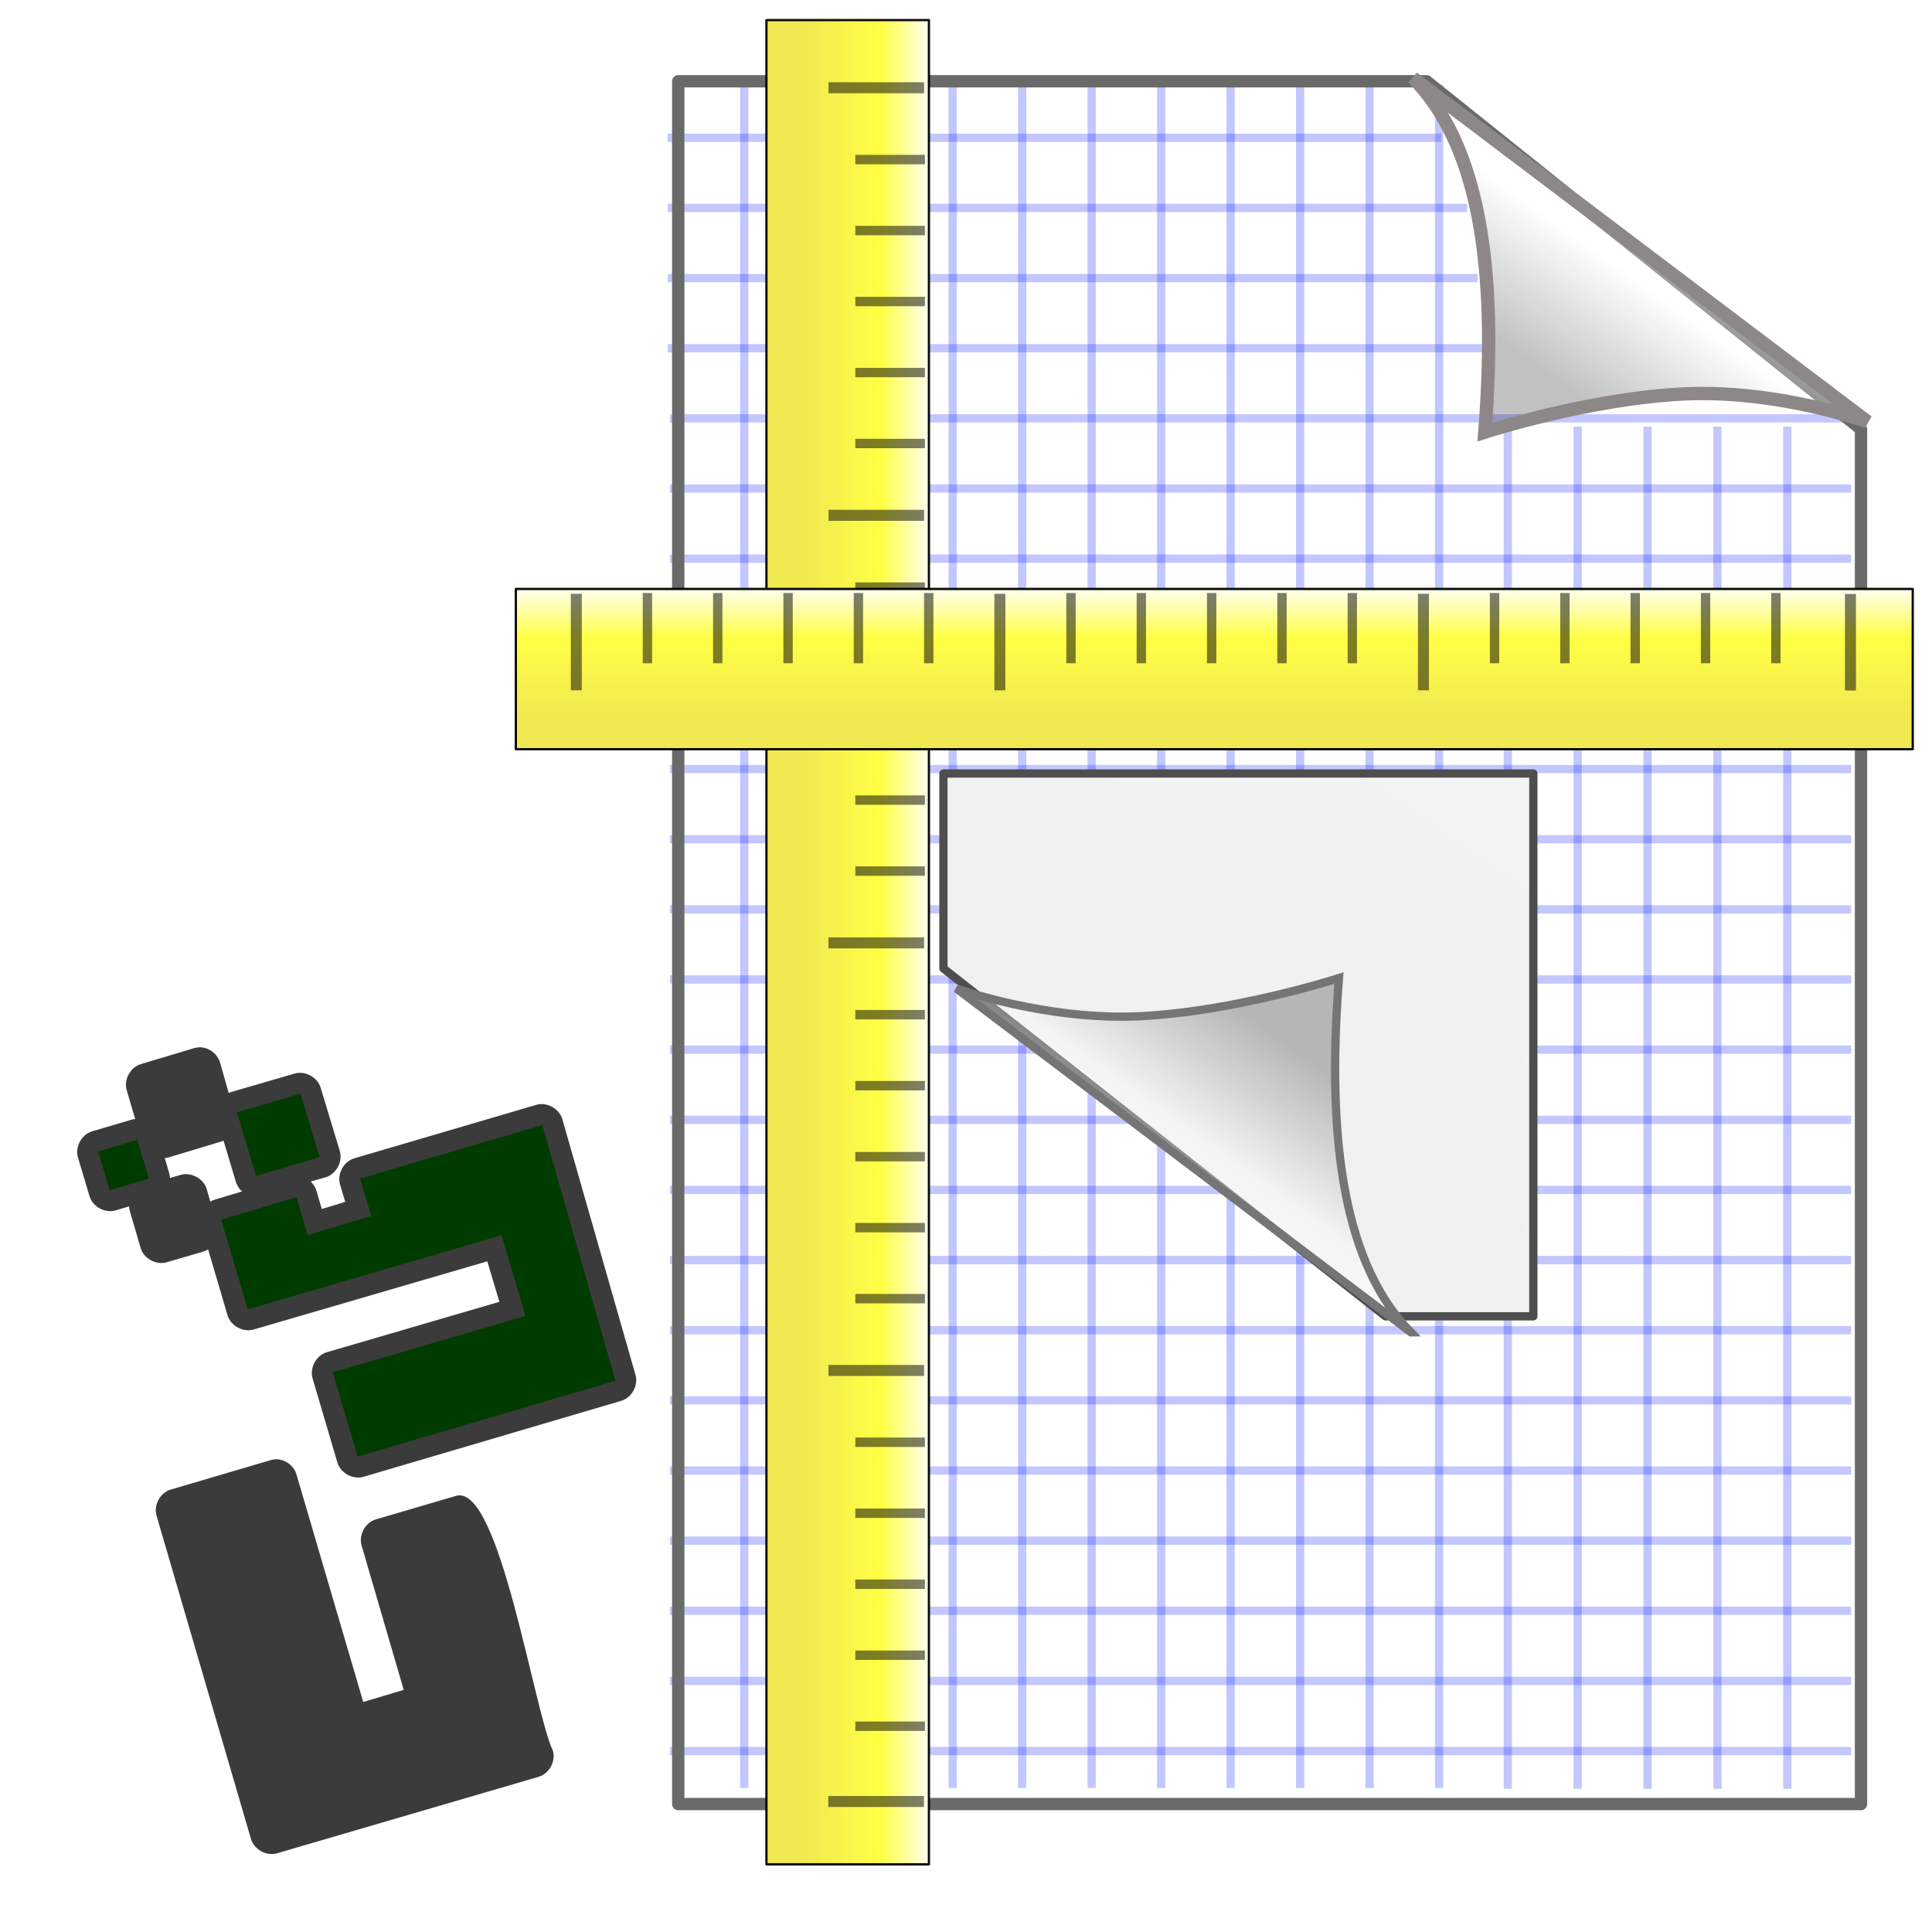 <?xml version="1.0" encoding="UTF-8" standalone="no"?>
<!-- Created with Inkscape (http://www.inkscape.org/) -->

<svg
   xmlns:dc="http://purl.org/dc/elements/1.1/"
   xmlns:cc="http://creativecommons.org/ns#"
   xmlns:rdf="http://www.w3.org/1999/02/22-rdf-syntax-ns#"
   xmlns:svg="http://www.w3.org/2000/svg"
   xmlns="http://www.w3.org/2000/svg"
   xmlns:xlink="http://www.w3.org/1999/xlink"
   xmlns:sodipodi="http://sodipodi.sourceforge.net/DTD/sodipodi-0.dtd"
   xmlns:inkscape="http://www.inkscape.org/namespaces/inkscape"
   width="128"
   height="128"
   id="svg7985"
   sodipodi:version="0.32"
   inkscape:version="0.48.4 r9939"
   version="1.0"
   inkscape:export-filename="/home/rquast/workspace/formreturn-installer/icons/formreturn_frs.png"
   inkscape:export-xdpi="180"
   inkscape:export-ydpi="180"
   sodipodi:docname="formreturn_frs.svg">
  <defs
     id="defs7987">
    <linearGradient
       id="linearGradient32732">
      <stop
         id="stop32734"
         offset="0"
         style="stop-color:#f1e951;stop-opacity:1;" />
      <stop
         style="stop-color:#ffff45;stop-opacity:1;"
         offset="0.6"
         id="stop32738" />
      <stop
         id="stop32736"
         offset="1"
         style="stop-color:#fffff2;stop-opacity:1;" />
    </linearGradient>
    <linearGradient
       inkscape:collect="always"
       xlink:href="#linearGradient32732"
       id="linearGradient20856"
       gradientUnits="userSpaceOnUse"
       gradientTransform="translate(-13.214,5.357)"
       x1="425.271"
       y1="353.487"
       x2="433.69"
       y2="353.487" />
    <linearGradient
       id="linearGradient22918">
      <stop
         id="stop22920"
         offset="0"
         style="stop-color:white;stop-opacity:1;" />
      <stop
         id="stop22922"
         offset="1"
         style="stop-color:#ededed;stop-opacity:1;" />
    </linearGradient>
    <linearGradient
       id="linearGradient22009">
      <stop
         style="stop-color:black;stop-opacity:0.245;"
         offset="0"
         id="stop22011" />
      <stop
         id="stop22017"
         offset="0.5"
         style="stop-color:white;stop-opacity:0.255;" />
      <stop
         style="stop-color:white;stop-opacity:1;"
         offset="1"
         id="stop22013" />
    </linearGradient>
    <linearGradient
       inkscape:collect="always"
       xlink:href="#XMLID_2_"
       id="linearGradient3402"
       gradientUnits="userSpaceOnUse"
       gradientTransform="matrix(3.074,0,0,3.202,-1621.366,-502.313)"
       x1="569.285"
       y1="185.028"
       x2="524.25"
       y2="127.999" />
    <linearGradient
       inkscape:collect="always"
       xlink:href="#linearGradient20991"
       id="linearGradient3399"
       gradientUnits="userSpaceOnUse"
       gradientTransform="matrix(0.283,1.196016e-3,-1.793126e-3,0.46,-141.318,-41.284)"
       x1="802.833"
       y1="176.126"
       x2="652.516"
       y2="100.282" />
    <radialGradient
       inkscape:collect="always"
       xlink:href="#XMLID_2_"
       id="radialGradient3396"
       gradientUnits="userSpaceOnUse"
       gradientTransform="matrix(0.216,-4.159032e-2,8.716207e-2,0.282,-81.409,-91.539)"
       cx="384.738"
       cy="525.45"
       fx="384.738"
       fy="525.45"
       r="145.705" />
    <linearGradient
       inkscape:collect="always"
       xlink:href="#linearGradient1646"
       id="linearGradient3365"
       gradientUnits="userSpaceOnUse"
       gradientTransform="matrix(1.04544e-2,-2.805506e-2,0.186,6.931036e-2,575.096,364.421)"
       x1="1327.088"
       y1="80.99"
       x2="1351.47"
       y2="62.198" />
    <linearGradient
       inkscape:collect="always"
       xlink:href="#linearGradient1646"
       id="linearGradient3363"
       gradientUnits="userSpaceOnUse"
       gradientTransform="matrix(1.04544e-2,-2.805506e-2,0.186,6.931036e-2,575.213,364.107)"
       x1="1327.088"
       y1="80.99"
       x2="1351.47"
       y2="62.198" />
    <linearGradient
       inkscape:collect="always"
       xlink:href="#linearGradient1646"
       id="linearGradient3361"
       gradientUnits="userSpaceOnUse"
       gradientTransform="matrix(1.04544e-2,-2.805506e-2,0.186,6.931036e-2,575.331,363.793)"
       x1="1327.088"
       y1="80.99"
       x2="1351.47"
       y2="62.198" />
    <linearGradient
       inkscape:collect="always"
       xlink:href="#linearGradient1646"
       id="linearGradient3359"
       gradientUnits="userSpaceOnUse"
       gradientTransform="matrix(1.04544e-2,-2.805506e-2,0.186,6.931036e-2,575.799,362.537)"
       x1="1327.088"
       y1="80.99"
       x2="1351.47"
       y2="62.198" />
    <linearGradient
       inkscape:collect="always"
       xlink:href="#linearGradient1646"
       id="linearGradient3357"
       gradientUnits="userSpaceOnUse"
       gradientTransform="matrix(1.04544e-2,-2.805506e-2,0.186,6.931036e-2,575.916,362.223)"
       x1="1327.088"
       y1="80.99"
       x2="1351.47"
       y2="62.198" />
    <linearGradient
       inkscape:collect="always"
       xlink:href="#linearGradient1646"
       id="linearGradient3355"
       gradientUnits="userSpaceOnUse"
       gradientTransform="matrix(1.04544e-2,-2.805506e-2,0.186,6.931036e-2,576.033,361.909)"
       x1="1327.088"
       y1="80.99"
       x2="1351.47"
       y2="62.198" />
    <linearGradient
       inkscape:collect="always"
       xlink:href="#linearGradient1654"
       id="linearGradient3353"
       gradientUnits="userSpaceOnUse"
       gradientTransform="matrix(3.311318e-2,-8.886134e-2,5.938078e-2,2.212758e-2,576.035,361.596)"
       x1="50.804"
       y1="269.752"
       x2="60.266"
       y2="193.193" />
    <linearGradient
       inkscape:collect="always"
       xlink:href="#linearGradient1646"
       id="linearGradient3351"
       gradientUnits="userSpaceOnUse"
       gradientTransform="matrix(2.723329e-2,-7.308228e-2,7.220141e-2,2.690504e-2,575.878,362.09)"
       x1="505.72"
       y1="221.537"
       x2="505.72"
       y2="157.347" />
    <linearGradient
       inkscape:collect="always"
       xlink:href="#linearGradient1650"
       id="linearGradient3349"
       gradientUnits="userSpaceOnUse"
       gradientTransform="matrix(2.109505e-2,-5.660992e-2,9.321096e-2,3.473402e-2,575.527,363.032)"
       x1="708.081"
       y1="172.284"
       x2="707.666"
       y2="122.222" />
    <linearGradient
       inkscape:collect="always"
       xlink:href="#linearGradient1662"
       id="linearGradient3347"
       gradientUnits="userSpaceOnUse"
       gradientTransform="matrix(0.324,-0.868,6.076326e-3,2.264274e-3,576.292,362.149)"
       x1="25.595"
       y1="2122.971"
       x2="25.595"
       y2="2157.533" />
    <linearGradient
       inkscape:collect="always"
       xlink:href="#linearGradient1662"
       id="linearGradient3345"
       gradientUnits="userSpaceOnUse"
       gradientTransform="matrix(0.324,-0.868,6.076326e-3,2.264274e-3,577.919,362.931)"
       x1="25.595"
       y1="2122.971"
       x2="25.595"
       y2="2157.533" />
    <linearGradient
       inkscape:collect="always"
       xlink:href="#linearGradient1662"
       id="linearGradient3343"
       gradientUnits="userSpaceOnUse"
       gradientTransform="matrix(0.324,-0.868,6.076326e-3,2.264274e-3,574.773,361.822)"
       x1="25.595"
       y1="2122.971"
       x2="25.595"
       y2="2157.533" />
    <linearGradient
       inkscape:collect="always"
       xlink:href="#linearGradient1630"
       id="linearGradient3341"
       gradientUnits="userSpaceOnUse"
       gradientTransform="matrix(6.49648e-2,-0.174,3.026705e-2,1.127868e-2,575.878,362.09)"
       x1="126.088"
       y1="528.572"
       x2="126.088"
       y2="377.063" />
    <linearGradient
       id="linearGradient1654">
      <stop
         id="stop1655"
         offset="0"
         style="stop-color:#a27d54;stop-opacity:1;" />
      <stop
         id="stop1656"
         offset="1"
         style="stop-color:#f5bd7f;stop-opacity:1;" />
    </linearGradient>
    <linearGradient
       id="linearGradient1646">
      <stop
         id="stop1647"
         offset="0"
         style="stop-color:#969696;stop-opacity:1;" />
      <stop
         id="stop1648"
         offset="1"
         style="stop-color:#ededed;stop-opacity:1;" />
    </linearGradient>
    <linearGradient
       id="linearGradient1650">
      <stop
         id="stop1651"
         offset="0"
         style="stop-color:#bf6663;stop-opacity:1;" />
      <stop
         id="stop1652"
         offset="1"
         style="stop-color:#ff8884;stop-opacity:1;" />
    </linearGradient>
    <linearGradient
       id="linearGradient1662">
      <stop
         id="stop1663"
         offset="0"
         style="stop-color:#000000;stop-opacity:0;" />
      <stop
         id="stop1666"
         offset="0.5"
         style="stop-color:#000000;stop-opacity:0.157;" />
      <stop
         id="stop1664"
         offset="1"
         style="stop-color:#000000;stop-opacity:0;" />
    </linearGradient>
    <linearGradient
       id="linearGradient1630">
      <stop
         id="stop1631"
         offset="0"
         style="stop-color:#d2b200;stop-opacity:1;" />
      <stop
         id="stop1658"
         offset="0.5"
         style="stop-color:#ffc300;stop-opacity:1;" />
      <stop
         id="stop1659"
         offset="0.75"
         style="stop-color:#ffed00;stop-opacity:1;" />
      <stop
         id="stop1632"
         offset="1"
         style="stop-color:#ffdd00;stop-opacity:1;" />
    </linearGradient>
    <linearGradient
       id="linearGradient7024">
      <stop
         style="stop-color:#272727;stop-opacity:1;"
         offset="0"
         id="stop7026" />
      <stop
         id="stop7114"
         offset="1"
         style="stop-color:#272727;stop-opacity:0.498;" />
      <stop
         style="stop-color:#272727;stop-opacity:0;"
         offset="1"
         id="stop7028" />
    </linearGradient>
    <linearGradient
       id="linearGradient1501">
      <stop
         id="stop1502"
         offset="0"
         style="stop-color:#ffffff;stop-opacity:1;" />
      <stop
         id="stop1504"
         offset="1"
         style="stop-color:#ffffff;stop-opacity:0;" />
    </linearGradient>
    <linearGradient
       id="linearGradient1492">
      <stop
         id="stop1493"
         offset="0"
         style="stop-color:#c6c6c6;stop-opacity:1;" />
      <stop
         id="stop1496"
         offset="0.349"
         style="stop-color:#f1f1f1;stop-opacity:1;" />
      <stop
         id="stop1494"
         offset="1"
         style="stop-color:#f0f0f0;stop-opacity:1;" />
    </linearGradient>
    <linearGradient
       id="linearGradient1507">
      <stop
         id="stop1508"
         offset="0"
         style="stop-color:#000000;stop-opacity:0.096;" />
      <stop
         id="stop1510"
         offset="1"
         style="stop-color:#000000;stop-opacity:0;" />
    </linearGradient>
    <linearGradient
       id="linearGradient1506"
       x1="201.39"
       x2="547.808"
       xlink:href="#linearGradient1507"
       y1="843.208"
       y2="383.765"
       gradientTransform="scale(0.945,1.059)"
       gradientUnits="userSpaceOnUse" />
    <radialGradient
       cx="42.786"
       cy="42.189"
       gradientUnits="userSpaceOnUse"
       id="XMLID_2_"
       r="69.833">
      <stop
         id="stop6"
         offset="0"
         style="stop-color:#D1F593" />
      <stop
         id="stop8"
         offset="1"
         style="stop-color:#81CE09" />
    </radialGradient>
    <linearGradient
       id="linearGradient20991">
      <stop
         style="stop-color:#ffffff;stop-opacity:0.786;"
         offset="0"
         id="stop20993" />
      <stop
         style="stop-color:#ffffff;stop-opacity:0;"
         offset="1"
         id="stop20995" />
    </linearGradient>
    <linearGradient
       inkscape:collect="always"
       xlink:href="#linearGradient20991"
       id="linearGradient8052"
       gradientUnits="userSpaceOnUse"
       gradientTransform="matrix(0.289,1.2203e-3,-1.829534e-3,0.47,-128.567,-18.862)"
       x1="802.833"
       y1="176.126"
       x2="652.516"
       y2="100.282" />
    <linearGradient
       inkscape:collect="always"
       xlink:href="#XMLID_2_"
       id="linearGradient8055"
       gradientUnits="userSpaceOnUse"
       gradientTransform="matrix(3.137,0,0,3.267,-1638.666,-489.252)"
       x1="569.285"
       y1="185.028"
       x2="524.25"
       y2="127.999" />
    <linearGradient
       inkscape:collect="always"
       xlink:href="#linearGradient1630"
       id="linearGradient9646"
       gradientUnits="userSpaceOnUse"
       gradientTransform="matrix(6.49648e-2,-0.174,3.026705e-2,1.127868e-2,575.878,362.09)"
       x1="126.088"
       y1="528.572"
       x2="126.088"
       y2="377.063" />
    <linearGradient
       inkscape:collect="always"
       xlink:href="#linearGradient1662"
       id="linearGradient9648"
       gradientUnits="userSpaceOnUse"
       gradientTransform="matrix(0.324,-0.868,6.076326e-3,2.264274e-3,574.773,361.822)"
       x1="25.595"
       y1="2122.971"
       x2="25.595"
       y2="2157.533" />
    <linearGradient
       inkscape:collect="always"
       xlink:href="#linearGradient1662"
       id="linearGradient9650"
       gradientUnits="userSpaceOnUse"
       gradientTransform="matrix(0.324,-0.868,6.076326e-3,2.264274e-3,577.919,362.931)"
       x1="25.595"
       y1="2122.971"
       x2="25.595"
       y2="2157.533" />
    <linearGradient
       inkscape:collect="always"
       xlink:href="#linearGradient1662"
       id="linearGradient9652"
       gradientUnits="userSpaceOnUse"
       gradientTransform="matrix(0.324,-0.868,6.076326e-3,2.264274e-3,576.292,362.149)"
       x1="25.595"
       y1="2122.971"
       x2="25.595"
       y2="2157.533" />
    <linearGradient
       inkscape:collect="always"
       xlink:href="#linearGradient1650"
       id="linearGradient9654"
       gradientUnits="userSpaceOnUse"
       gradientTransform="matrix(2.109505e-2,-5.660992e-2,9.321096e-2,3.473402e-2,575.527,363.032)"
       x1="708.081"
       y1="172.284"
       x2="707.666"
       y2="122.222" />
    <linearGradient
       inkscape:collect="always"
       xlink:href="#linearGradient1646"
       id="linearGradient9656"
       gradientUnits="userSpaceOnUse"
       gradientTransform="matrix(2.723329e-2,-7.308228e-2,7.220141e-2,2.690504e-2,575.878,362.09)"
       x1="505.72"
       y1="221.537"
       x2="505.72"
       y2="157.347" />
    <linearGradient
       inkscape:collect="always"
       xlink:href="#linearGradient1654"
       id="linearGradient9658"
       gradientUnits="userSpaceOnUse"
       gradientTransform="matrix(3.311318e-2,-8.886134e-2,5.938078e-2,2.212758e-2,576.035,361.596)"
       x1="50.804"
       y1="269.752"
       x2="60.266"
       y2="193.193" />
    <linearGradient
       inkscape:collect="always"
       xlink:href="#linearGradient1646"
       id="linearGradient9660"
       gradientUnits="userSpaceOnUse"
       gradientTransform="matrix(1.04544e-2,-2.805506e-2,0.186,6.931036e-2,576.033,361.909)"
       x1="1327.088"
       y1="80.99"
       x2="1351.47"
       y2="62.198" />
    <linearGradient
       inkscape:collect="always"
       xlink:href="#linearGradient1646"
       id="linearGradient9662"
       gradientUnits="userSpaceOnUse"
       gradientTransform="matrix(1.04544e-2,-2.805506e-2,0.186,6.931036e-2,575.916,362.223)"
       x1="1327.088"
       y1="80.99"
       x2="1351.47"
       y2="62.198" />
    <linearGradient
       inkscape:collect="always"
       xlink:href="#linearGradient1646"
       id="linearGradient9664"
       gradientUnits="userSpaceOnUse"
       gradientTransform="matrix(1.04544e-2,-2.805506e-2,0.186,6.931036e-2,575.799,362.537)"
       x1="1327.088"
       y1="80.99"
       x2="1351.47"
       y2="62.198" />
    <linearGradient
       inkscape:collect="always"
       xlink:href="#linearGradient1646"
       id="linearGradient9666"
       gradientUnits="userSpaceOnUse"
       gradientTransform="matrix(1.04544e-2,-2.805506e-2,0.186,6.931036e-2,575.331,363.793)"
       x1="1327.088"
       y1="80.99"
       x2="1351.47"
       y2="62.198" />
    <linearGradient
       inkscape:collect="always"
       xlink:href="#linearGradient1646"
       id="linearGradient9668"
       gradientUnits="userSpaceOnUse"
       gradientTransform="matrix(1.04544e-2,-2.805506e-2,0.186,6.931036e-2,575.213,364.107)"
       x1="1327.088"
       y1="80.99"
       x2="1351.47"
       y2="62.198" />
    <linearGradient
       inkscape:collect="always"
       xlink:href="#linearGradient1646"
       id="linearGradient9670"
       gradientUnits="userSpaceOnUse"
       gradientTransform="matrix(1.04544e-2,-2.805506e-2,0.186,6.931036e-2,575.096,364.421)"
       x1="1327.088"
       y1="80.99"
       x2="1351.47"
       y2="62.198" />
    <radialGradient
       inkscape:collect="always"
       xlink:href="#XMLID_2_"
       id="radialGradient10704"
       gradientUnits="userSpaceOnUse"
       gradientTransform="matrix(0.22,-4.243477e-2,8.893181e-2,0.288,-67.442,-70.138)"
       cx="384.738"
       cy="525.45"
       fx="384.738"
       fy="525.45"
       r="145.705" />
    <linearGradient
       inkscape:collect="always"
       xlink:href="#XMLID_2_"
       id="linearGradient6156"
       gradientUnits="userSpaceOnUse"
       gradientTransform="matrix(3.074,0,0,3.202,-1621.366,-502.313)"
       x1="569.285"
       y1="185.028"
       x2="524.25"
       y2="127.999" />
    <linearGradient
       inkscape:collect="always"
       xlink:href="#linearGradient20991"
       id="linearGradient6158"
       gradientUnits="userSpaceOnUse"
       gradientTransform="matrix(0.283,1.196016e-3,-1.793126e-3,0.46,-141.318,-41.284)"
       x1="802.833"
       y1="176.126"
       x2="652.516"
       y2="100.282" />
    <radialGradient
       inkscape:collect="always"
       xlink:href="#XMLID_2_"
       id="radialGradient6160"
       gradientUnits="userSpaceOnUse"
       gradientTransform="matrix(0.216,-4.159032e-2,8.716207e-2,0.282,-81.409,-91.539)"
       cx="384.738"
       cy="525.45"
       fx="384.738"
       fy="525.45"
       r="145.705" />
    <linearGradient
       inkscape:collect="always"
       xlink:href="#linearGradient1630"
       id="linearGradient6162"
       gradientUnits="userSpaceOnUse"
       gradientTransform="matrix(6.49648e-2,-0.174,3.026705e-2,1.127868e-2,575.878,362.09)"
       x1="126.088"
       y1="528.572"
       x2="126.088"
       y2="377.063" />
    <linearGradient
       inkscape:collect="always"
       xlink:href="#linearGradient1662"
       id="linearGradient6164"
       gradientUnits="userSpaceOnUse"
       gradientTransform="matrix(0.324,-0.868,6.076326e-3,2.264274e-3,574.773,361.822)"
       x1="25.595"
       y1="2122.971"
       x2="25.595"
       y2="2157.533" />
    <linearGradient
       inkscape:collect="always"
       xlink:href="#linearGradient1662"
       id="linearGradient6166"
       gradientUnits="userSpaceOnUse"
       gradientTransform="matrix(0.324,-0.868,6.076326e-3,2.264274e-3,577.919,362.931)"
       x1="25.595"
       y1="2122.971"
       x2="25.595"
       y2="2157.533" />
    <linearGradient
       inkscape:collect="always"
       xlink:href="#linearGradient1662"
       id="linearGradient6168"
       gradientUnits="userSpaceOnUse"
       gradientTransform="matrix(0.324,-0.868,6.076326e-3,2.264274e-3,576.292,362.149)"
       x1="25.595"
       y1="2122.971"
       x2="25.595"
       y2="2157.533" />
    <linearGradient
       inkscape:collect="always"
       xlink:href="#linearGradient1650"
       id="linearGradient6170"
       gradientUnits="userSpaceOnUse"
       gradientTransform="matrix(2.109505e-2,-5.660992e-2,9.321096e-2,3.473402e-2,575.527,363.032)"
       x1="708.081"
       y1="172.284"
       x2="707.666"
       y2="122.222" />
    <linearGradient
       inkscape:collect="always"
       xlink:href="#linearGradient1646"
       id="linearGradient6172"
       gradientUnits="userSpaceOnUse"
       gradientTransform="matrix(2.723329e-2,-7.308228e-2,7.220141e-2,2.690504e-2,575.878,362.09)"
       x1="505.72"
       y1="221.537"
       x2="505.72"
       y2="157.347" />
    <linearGradient
       inkscape:collect="always"
       xlink:href="#linearGradient1654"
       id="linearGradient6174"
       gradientUnits="userSpaceOnUse"
       gradientTransform="matrix(3.311318e-2,-8.886134e-2,5.938078e-2,2.212758e-2,576.035,361.596)"
       x1="50.804"
       y1="269.752"
       x2="60.266"
       y2="193.193" />
    <linearGradient
       inkscape:collect="always"
       xlink:href="#linearGradient1646"
       id="linearGradient6176"
       gradientUnits="userSpaceOnUse"
       gradientTransform="matrix(1.04544e-2,-2.805506e-2,0.186,6.931036e-2,576.033,361.909)"
       x1="1327.088"
       y1="80.99"
       x2="1351.47"
       y2="62.198" />
    <linearGradient
       inkscape:collect="always"
       xlink:href="#linearGradient1646"
       id="linearGradient6178"
       gradientUnits="userSpaceOnUse"
       gradientTransform="matrix(1.04544e-2,-2.805506e-2,0.186,6.931036e-2,575.916,362.223)"
       x1="1327.088"
       y1="80.99"
       x2="1351.47"
       y2="62.198" />
    <linearGradient
       inkscape:collect="always"
       xlink:href="#linearGradient1646"
       id="linearGradient6180"
       gradientUnits="userSpaceOnUse"
       gradientTransform="matrix(1.04544e-2,-2.805506e-2,0.186,6.931036e-2,575.799,362.537)"
       x1="1327.088"
       y1="80.99"
       x2="1351.47"
       y2="62.198" />
    <linearGradient
       inkscape:collect="always"
       xlink:href="#linearGradient1646"
       id="linearGradient6182"
       gradientUnits="userSpaceOnUse"
       gradientTransform="matrix(1.04544e-2,-2.805506e-2,0.186,6.931036e-2,575.331,363.793)"
       x1="1327.088"
       y1="80.99"
       x2="1351.47"
       y2="62.198" />
    <linearGradient
       inkscape:collect="always"
       xlink:href="#linearGradient1646"
       id="linearGradient6184"
       gradientUnits="userSpaceOnUse"
       gradientTransform="matrix(1.04544e-2,-2.805506e-2,0.186,6.931036e-2,575.213,364.107)"
       x1="1327.088"
       y1="80.99"
       x2="1351.47"
       y2="62.198" />
    <linearGradient
       inkscape:collect="always"
       xlink:href="#linearGradient1646"
       id="linearGradient6186"
       gradientUnits="userSpaceOnUse"
       gradientTransform="matrix(1.04544e-2,-2.805506e-2,0.186,6.931036e-2,575.096,364.421)"
       x1="1327.088"
       y1="80.99"
       x2="1351.47"
       y2="62.198" />
    <linearGradient
       inkscape:collect="always"
       xlink:href="#linearGradient22009"
       id="linearGradient6524"
       gradientUnits="userSpaceOnUse"
       gradientTransform="matrix(-0.886,0,0,-0.933,448.922,370.596)"
       x1="328.805"
       y1="316.719"
       x2="339.664"
       y2="300.556" />
    <linearGradient
       inkscape:collect="always"
       xlink:href="#linearGradient22009"
       id="linearGradient6527"
       gradientUnits="userSpaceOnUse"
       gradientTransform="matrix(0.886,0,0,0.933,-115.066,-264.185)"
       x1="328.805"
       y1="316.719"
       x2="339.664"
       y2="300.556" />
    <linearGradient
       inkscape:collect="always"
       xlink:href="#linearGradient22918"
       id="linearGradient6531"
       gradientUnits="userSpaceOnUse"
       gradientTransform="matrix(-0.886,0,0,-0.933,448.263,369.512)"
       x1="247.048"
       y1="440.721"
       x2="347.839"
       y2="283.092" />
    <filter
       color-interpolation-filters="sRGB"
       inkscape:collect="always"
       id="filter4467">
      <feGaussianBlur
         inkscape:collect="always"
         stdDeviation="6.285"
         id="feGaussianBlur4469" />
    </filter>
    <linearGradient
       inkscape:collect="always"
       xlink:href="#linearGradient3476"
       id="linearGradient10228"
       gradientUnits="userSpaceOnUse"
       gradientTransform="matrix(1.366,0,0,1.281,-272.129,-399.679)"
       x1="365.213"
       y1="394.191"
       x2="438.01"
       y2="462.157" />
    <linearGradient
       id="linearGradient3476">
      <stop
         id="stop3478"
         offset="0"
         style="stop-color:#2a4d01;stop-opacity:1;" />
      <stop
         style="stop-color:#66ba02;stop-opacity:0.996;"
         offset="0.547"
         id="stop3482" />
      <stop
         id="stop3480"
         offset="1"
         style="stop-color:#b0ff00;stop-opacity:0.988;" />
    </linearGradient>
    <linearGradient
       inkscape:collect="always"
       xlink:href="#radialGradient6265"
       id="linearGradient10225"
       gradientUnits="userSpaceOnUse"
       gradientTransform="matrix(4.2,0,0,4.056,-1968.071,-582.932)"
       x1="559.722"
       y1="197.087"
       x2="524.25"
       y2="127.999" />
    <radialGradient
       r="69.833"
       id="radialGradient6265"
       gradientUnits="userSpaceOnUse"
       cy="42.189"
       cx="42.786">
      <stop
         style="stop-color:#eeff84;stop-opacity:1;"
         offset="0"
         id="stop6267" />
      <stop
         style="stop-color:#86df00;stop-opacity:1;"
         offset="1"
         id="stop6269" />
    </radialGradient>
    <linearGradient
       inkscape:collect="always"
       xlink:href="#linearGradient3606"
       id="linearGradient10222"
       gradientUnits="userSpaceOnUse"
       gradientTransform="matrix(0.387,0.002,-0.002,0.583,53.8,1.17)"
       x1="802.833"
       y1="176.126"
       x2="652.516"
       y2="100.282" />
    <linearGradient
       id="linearGradient3606">
      <stop
         id="stop3608"
         offset="0"
         style="stop-color:#ffffff;stop-opacity:1;" />
      <stop
         id="stop3610"
         offset="1"
         style="stop-color:#ffffff;stop-opacity:0;" />
    </linearGradient>
    <radialGradient
       inkscape:collect="always"
       xlink:href="#radialGradient3658"
       id="radialGradient4170"
       gradientUnits="userSpaceOnUse"
       gradientTransform="matrix(-0.142,0.805,-0.934,-0.276,242.044,-27.018)"
       cx="151.256"
       cy="74.239"
       fx="151.256"
       fy="74.239"
       r="6.638" />
    <radialGradient
       r="69.833"
       id="radialGradient3658"
       gradientUnits="userSpaceOnUse"
       cy="42.189"
       cx="42.786">
      <stop
         style="stop-color:#e2ffae;stop-opacity:1;"
         offset="0"
         id="stop3660" />
      <stop
         style="stop-color:#4f8503;stop-opacity:1;"
         offset="1"
         id="stop3662" />
    </radialGradient>
    <radialGradient
       inkscape:collect="always"
       xlink:href="#XMLID_2_-7"
       id="radialGradient10218"
       gradientUnits="userSpaceOnUse"
       gradientTransform="matrix(0.534,-0.675,0.81,0.114,-358.449,321.45)"
       cx="337.152"
       cy="610.242"
       fx="337.152"
       fy="610.242"
       r="145.705" />
    <radialGradient
       cx="42.786"
       cy="42.189"
       gradientUnits="userSpaceOnUse"
       id="XMLID_2_-7"
       r="69.833">
      <stop
         id="stop6-3"
         offset="0"
         style="stop-color:#D1F593" />
      <stop
         id="stop8-1"
         offset="1"
         style="stop-color:#81CE09" />
    </radialGradient>
    <linearGradient
       inkscape:collect="always"
       xlink:href="#linearGradient1630-8"
       id="linearGradient10215"
       gradientUnits="userSpaceOnUse"
       gradientTransform="matrix(-0.109,-0.224,-0.065,0.029,296.461,83.544)"
       x1="126.088"
       y1="528.572"
       x2="126.088"
       y2="377.063" />
    <linearGradient
       id="linearGradient1630-8">
      <stop
         id="stop1631-2"
         offset="0"
         style="stop-color:#d2b200;stop-opacity:1;" />
      <stop
         id="stop1658-0"
         offset="0.5"
         style="stop-color:#ffc300;stop-opacity:1;" />
      <stop
         id="stop1659-4"
         offset="0.75"
         style="stop-color:#ffed00;stop-opacity:1;" />
      <stop
         id="stop1632-5"
         offset="1"
         style="stop-color:#ffdd00;stop-opacity:1;" />
    </linearGradient>
    <linearGradient
       inkscape:collect="always"
       xlink:href="#linearGradient1650-2"
       id="linearGradient10212"
       gradientUnits="userSpaceOnUse"
       gradientTransform="matrix(-0.035,-0.073,-0.2,0.091,297.051,84.752)"
       x1="708.081"
       y1="172.284"
       x2="707.666"
       y2="122.222" />
    <linearGradient
       id="linearGradient1650-2">
      <stop
         id="stop1651-1"
         offset="0"
         style="stop-color:#bf6663;stop-opacity:1;" />
      <stop
         id="stop1652-1"
         offset="1"
         style="stop-color:#ff8884;stop-opacity:1;" />
    </linearGradient>
    <linearGradient
       inkscape:collect="always"
       xlink:href="#linearGradient1646-6"
       id="linearGradient10209"
       gradientUnits="userSpaceOnUse"
       gradientTransform="matrix(-0.046,-0.094,-0.155,0.07,296.461,83.544)"
       x1="505.72"
       y1="221.537"
       x2="505.72"
       y2="157.347" />
    <linearGradient
       id="linearGradient1646-6">
      <stop
         id="stop1647-4"
         offset="0"
         style="stop-color:#969696;stop-opacity:1;" />
      <stop
         id="stop1648-5"
         offset="1"
         style="stop-color:#ededed;stop-opacity:1;" />
    </linearGradient>
    <linearGradient
       inkscape:collect="always"
       xlink:href="#linearGradient10232"
       id="linearGradient10206"
       gradientUnits="userSpaceOnUse"
       gradientTransform="matrix(-0.056,-0.114,-0.128,0.058,291.367,72.012)"
       x1="50.804"
       y1="269.752"
       x2="60.266"
       y2="193.193" />
    <linearGradient
       id="linearGradient10232">
      <stop
         style="stop-color:#97754e;stop-opacity:1;"
         offset="0"
         id="stop10234" />
      <stop
         style="stop-color:#ed9849;stop-opacity:1;"
         offset="1"
         id="stop10236" />
    </linearGradient>
    <linearGradient
       inkscape:collect="always"
       xlink:href="#radialGradient6265"
       id="linearGradient10202"
       gradientUnits="userSpaceOnUse"
       gradientTransform="matrix(1.366,0,0,1.281,-272.129,-399.679)"
       x1="439.128"
       y1="375.688"
       x2="455.754"
       y2="402.518" />
    <radialGradient
       r="69.833"
       id="radialGradient3317"
       gradientUnits="userSpaceOnUse"
       cy="42.189"
       cx="42.786">
      <stop
         style="stop-color:#eeff84;stop-opacity:1;"
         offset="0"
         id="stop3319" />
      <stop
         style="stop-color:#86df00;stop-opacity:1;"
         offset="1"
         id="stop3321" />
    </radialGradient>
    <linearGradient
       inkscape:collect="always"
       xlink:href="#linearGradient1501-6"
       id="linearGradient10199"
       gradientUnits="userSpaceOnUse"
       gradientTransform="matrix(-0.128,-0.257,-0.026,0.012,280.913,89.933)"
       x1="132.205"
       y1="338.795"
       x2="133.051"
       y2="538.591" />
    <linearGradient
       id="linearGradient1501-6">
      <stop
         id="stop1502-5"
         offset="0"
         style="stop-color:#ffffff;stop-opacity:1;" />
      <stop
         id="stop1504-5"
         offset="1"
         style="stop-color:#ffffff;stop-opacity:0;" />
    </linearGradient>
    <linearGradient
       y2="538.591"
       x2="133.051"
       y1="338.795"
       x1="132.205"
       gradientTransform="matrix(-0.128,-0.257,-0.026,0.012,280.913,89.933)"
       gradientUnits="userSpaceOnUse"
       id="linearGradient3342"
       xlink:href="#linearGradient1501-6"
       inkscape:collect="always" />
    <linearGradient
       inkscape:collect="always"
       xlink:href="#linearGradient22009"
       id="linearGradient3375"
       gradientUnits="userSpaceOnUse"
       gradientTransform="matrix(-0.858,0,0,-0.911,366.482,356.824)"
       x1="328.805"
       y1="316.719"
       x2="339.664"
       y2="300.556" />
    <linearGradient
       inkscape:collect="always"
       xlink:href="#linearGradient22918"
       id="linearGradient3382"
       gradientUnits="userSpaceOnUse"
       gradientTransform="matrix(-0.858,0,0,-0.911,365.844,355.765)"
       x1="247.048"
       y1="440.721"
       x2="347.839"
       y2="283.092" />
    <linearGradient
       inkscape:collect="always"
       xlink:href="#linearGradient22009"
       id="linearGradient3487"
       gradientUnits="userSpaceOnUse"
       gradientTransform="matrix(0.858,0,0,0.911,-179.398,-263.398)"
       x1="328.805"
       y1="316.719"
       x2="339.664"
       y2="300.556" />
    <linearGradient
       inkscape:collect="always"
       xlink:href="#linearGradient32732"
       id="linearGradient3547"
       gradientUnits="userSpaceOnUse"
       gradientTransform="translate(-13.214,5.357)"
       x1="425.271"
       y1="353.487"
       x2="433.69"
       y2="353.487" />
    <linearGradient
       inkscape:collect="always"
       xlink:href="#linearGradient32732"
       id="linearGradient3577"
       gradientUnits="userSpaceOnUse"
       gradientTransform="matrix(0.977,0,0,0.968,-462.689,-275.938)"
       x1="425.271"
       y1="353.487"
       x2="433.69"
       y2="353.487" />
    <filter
       color-interpolation-filters="sRGB"
       inkscape:collect="always"
       id="filter6493">
      <feGaussianBlur
         inkscape:collect="always"
         stdDeviation="0.925"
         id="feGaussianBlur6495" />
    </filter>
    <filter
       id="filter8972"
       inkscape:label="Ridged border"
       inkscape:menu="Bevels"
       inkscape:menu-tooltip="Ridged border with inner bevel"
       color-interpolation-filters="sRGB">
      <feMorphology
         id="feMorphology8974"
         radius="4.3"
         in="SourceAlpha"
         result="result91" />
      <feComposite
         id="feComposite8976"
         in2="result91"
         operator="out"
         in="SourceGraphic" />
      <feGaussianBlur
         id="feGaussianBlur8978"
         result="result0"
         stdDeviation="1.2" />
      <feDiffuseLighting
         id="feDiffuseLighting8980"
         diffuseConstant="1"
         result="result92">
        <feDistantLight
           id="feDistantLight8982"
           elevation="66"
           azimuth="225" />
      </feDiffuseLighting>
      <feBlend
         id="feBlend8984"
         in2="SourceGraphic"
         mode="multiply"
         result="result93" />
      <feComposite
         id="feComposite8986"
         in2="SourceAlpha"
         operator="in" />
    </filter>
    <filter
       id="filter8988"
       inkscape:label="Ridged border"
       inkscape:menu="Bevels"
       inkscape:menu-tooltip="Ridged border with inner bevel"
       color-interpolation-filters="sRGB">
      <feMorphology
         id="feMorphology8990"
         radius="4.3"
         in="SourceAlpha"
         result="result91" />
      <feComposite
         id="feComposite8992"
         in2="result91"
         operator="out"
         in="SourceGraphic" />
      <feGaussianBlur
         id="feGaussianBlur8994"
         result="result0"
         stdDeviation="1.2" />
      <feDiffuseLighting
         id="feDiffuseLighting8996"
         diffuseConstant="1"
         result="result92">
        <feDistantLight
           id="feDistantLight8998"
           elevation="66"
           azimuth="225" />
      </feDiffuseLighting>
      <feBlend
         id="feBlend9000"
         in2="SourceGraphic"
         mode="multiply"
         result="result93" />
      <feComposite
         id="feComposite9002"
         in2="SourceAlpha"
         operator="in" />
    </filter>
  </defs>
  <sodipodi:namedview
     id="base"
     pagecolor="#ffffff"
     bordercolor="#666666"
     borderopacity="1.0"
     gridtolerance="10000"
     guidetolerance="10"
     objecttolerance="10"
     inkscape:pageopacity="0.0"
     inkscape:pageshadow="2"
     inkscape:zoom="1"
     inkscape:cx="104.69661"
     inkscape:cy="37.216073"
     inkscape:document-units="px"
     inkscape:current-layer="layer1"
     width="128px"
     height="128px"
     inkscape:window-width="1855"
     inkscape:window-height="1056"
     inkscape:window-x="65"
     inkscape:window-y="24"
     showgrid="false"
     inkscape:window-maximized="1" />
  <g
     inkscape:label="Layer 1"
     inkscape:groupmode="layer"
     id="layer1">
    <path
       inkscape:connector-curvature="0"
       style="fill:#ffffff;fill-opacity:1;stroke:none"
       d="m 44.859,5.646 49.581,0 28.781,23.049 0,91.089 -78.362,0 0,-114.138 z"
       id="path33989"
       sodipodi:nodetypes="cccccc" />
    <path
       inkscape:connector-curvature="0"
       style="fill:none;stroke:#0017ff;stroke-width:0.548;stroke-linecap:butt;stroke-linejoin:miter;stroke-miterlimit:4;stroke-opacity:0.242;stroke-dasharray:none"
       d="m 118.414,28.263 0,90.251 0,-0.317"
       id="path25425" />
    <path
       inkscape:connector-curvature="0"
       style="fill:none;stroke:#0017ff;stroke-width:0.548;stroke-linecap:butt;stroke-linejoin:miter;stroke-miterlimit:4;stroke-opacity:0.242;stroke-dasharray:none"
       d="m 113.784,28.263 0,90.251 0,-0.317"
       id="path25427" />
    <path
       inkscape:connector-curvature="0"
       style="fill:none;stroke:#0017ff;stroke-width:0.548;stroke-linecap:butt;stroke-linejoin:miter;stroke-miterlimit:4;stroke-opacity:0.242;stroke-dasharray:none"
       d="m 109.154,28.263 0,90.251 0,-0.317"
       id="path25429" />
    <path
       inkscape:connector-curvature="0"
       style="fill:none;stroke:#0017ff;stroke-width:0.548;stroke-linecap:butt;stroke-linejoin:miter;stroke-miterlimit:4;stroke-opacity:0.242;stroke-dasharray:none"
       d="m 104.524,28.263 0,90.251 0,-0.317"
       id="path25431" />
    <path
       inkscape:connector-curvature="0"
       style="fill:none;stroke:#0017ff;stroke-width:0.548;stroke-linecap:butt;stroke-linejoin:miter;stroke-miterlimit:4;stroke-opacity:0.242;stroke-dasharray:none"
       d="m 99.894,28.263 0,90.251 0,-0.317"
       id="path25433" />
    <path
       inkscape:connector-curvature="0"
       style="fill:none;stroke:#0017ff;stroke-width:0.548;stroke-linecap:butt;stroke-linejoin:miter;stroke-miterlimit:4;stroke-opacity:0.242;stroke-dasharray:none"
       d="m 95.344,5.635 0,112.825 0,-0.396"
       id="path25435" />
    <path
       inkscape:connector-curvature="0"
       style="fill:none;stroke:#0017ff;stroke-width:0.548;stroke-linecap:butt;stroke-linejoin:miter;stroke-miterlimit:4;stroke-opacity:0.242;stroke-dasharray:none"
       d="m 90.74,5.635 0,112.825 0,-0.396"
       id="path25437" />
    <path
       inkscape:connector-curvature="0"
       style="fill:none;stroke:#0017ff;stroke-width:0.548;stroke-linecap:butt;stroke-linejoin:miter;stroke-miterlimit:4;stroke-opacity:0.242;stroke-dasharray:none"
       d="m 86.137,5.635 0,112.825 0,-0.396"
       id="path25439" />
    <path
       inkscape:connector-curvature="0"
       style="fill:none;stroke:#0017ff;stroke-width:0.548;stroke-linecap:butt;stroke-linejoin:miter;stroke-miterlimit:4;stroke-opacity:0.242;stroke-dasharray:none"
       d="m 81.533,5.635 0,112.825 0,-0.396"
       id="path25441" />
    <path
       inkscape:connector-curvature="0"
       style="fill:none;stroke:#0017ff;stroke-width:0.548;stroke-linecap:butt;stroke-linejoin:miter;stroke-miterlimit:4;stroke-opacity:0.242;stroke-dasharray:none"
       d="m 76.93,5.635 0,112.825 0,-0.396"
       id="path25443" />
    <path
       inkscape:connector-curvature="0"
       style="fill:none;stroke:#0017ff;stroke-width:0.548;stroke-linecap:butt;stroke-linejoin:miter;stroke-miterlimit:4;stroke-opacity:0.242;stroke-dasharray:none"
       d="m 72.326,5.635 0,112.825 0,-0.396"
       id="path25445" />
    <path
       inkscape:connector-curvature="0"
       style="fill:none;stroke:#0017ff;stroke-width:0.548;stroke-linecap:butt;stroke-linejoin:miter;stroke-miterlimit:4;stroke-opacity:0.242;stroke-dasharray:none"
       d="m 67.723,5.635 0,112.825 0,-0.396"
       id="path25447" />
    <path
       inkscape:connector-curvature="0"
       style="fill:none;stroke:#0017ff;stroke-width:0.548;stroke-linecap:butt;stroke-linejoin:miter;stroke-miterlimit:4;stroke-opacity:0.242;stroke-dasharray:none"
       d="m 63.12,5.635 0,112.825 0,-0.396"
       id="path25449" />
    <path
       inkscape:connector-curvature="0"
       style="fill:none;stroke:#0017ff;stroke-width:0.548;stroke-linecap:butt;stroke-linejoin:miter;stroke-miterlimit:4;stroke-opacity:0.242;stroke-dasharray:none"
       d="m 58.516,5.635 0,112.825 0,-0.396"
       id="path25451" />
    <path
       inkscape:connector-curvature="0"
       style="fill:none;stroke:#0017ff;stroke-width:0.548;stroke-linecap:butt;stroke-linejoin:miter;stroke-miterlimit:4;stroke-opacity:0.242;stroke-dasharray:none"
       d="m 53.913,5.635 0,112.825 0,-0.396"
       id="path25453" />
    <path
       inkscape:connector-curvature="0"
       style="fill:none;stroke:#0017ff;stroke-width:0.548;stroke-linecap:butt;stroke-linejoin:miter;stroke-miterlimit:4;stroke-opacity:0.242;stroke-dasharray:none"
       d="m 49.309,5.635 0,112.825 0,-0.396"
       id="path25455" />
    <path
       inkscape:connector-curvature="0"
       style="fill:none;stroke:#0017ff;stroke-width:0.548;stroke-linecap:butt;stroke-linejoin:miter;stroke-miterlimit:4;stroke-opacity:0.242;stroke-dasharray:none"
       d="m 44.384,27.718 78.26,0 -0.275,0"
       id="path24406" />
    <path
       inkscape:connector-curvature="0"
       style="fill:none;stroke:#0017ff;stroke-width:0.548;stroke-linecap:butt;stroke-linejoin:miter;stroke-miterlimit:4;stroke-opacity:0.242;stroke-dasharray:none"
       d="m 44.384,32.365 78.26,0 -0.275,0"
       id="path24408" />
    <path
       inkscape:connector-curvature="0"
       style="fill:none;stroke:#0017ff;stroke-width:0.548;stroke-linecap:butt;stroke-linejoin:miter;stroke-miterlimit:4;stroke-opacity:0.242;stroke-dasharray:none"
       d="m 44.384,37.012 78.26,0 -0.275,0"
       id="path24410" />
    <path
       inkscape:connector-curvature="0"
       style="fill:none;stroke:#0017ff;stroke-width:0.548;stroke-linecap:butt;stroke-linejoin:miter;stroke-miterlimit:4;stroke-opacity:0.242;stroke-dasharray:none"
       d="m 44.384,41.659 78.26,0 -0.275,0"
       id="path24412" />
    <path
       inkscape:connector-curvature="0"
       style="fill:none;stroke:#0017ff;stroke-width:0.548;stroke-linecap:butt;stroke-linejoin:miter;stroke-miterlimit:4;stroke-opacity:0.242;stroke-dasharray:none"
       d="m 44.384,46.306 78.26,0 -0.275,0"
       id="path25299" />
    <path
       inkscape:connector-curvature="0"
       style="fill:none;stroke:#0017ff;stroke-width:0.548;stroke-linecap:butt;stroke-linejoin:miter;stroke-miterlimit:4;stroke-opacity:0.242;stroke-dasharray:none"
       d="m 44.384,50.953 78.26,0 -0.275,0"
       id="path25301" />
    <path
       inkscape:connector-curvature="0"
       style="fill:none;stroke:#0017ff;stroke-width:0.548;stroke-linecap:butt;stroke-linejoin:miter;stroke-miterlimit:4;stroke-opacity:0.242;stroke-dasharray:none"
       d="m 44.384,55.6 78.26,0 -0.275,0"
       id="path25303" />
    <path
       inkscape:connector-curvature="0"
       style="fill:none;stroke:#0017ff;stroke-width:0.548;stroke-linecap:butt;stroke-linejoin:miter;stroke-miterlimit:4;stroke-opacity:0.242;stroke-dasharray:none"
       d="m 44.384,60.247 78.26,0 -0.275,0"
       id="path25305" />
    <path
       inkscape:connector-curvature="0"
       style="fill:none;stroke:#0017ff;stroke-width:0.548;stroke-linecap:butt;stroke-linejoin:miter;stroke-miterlimit:4;stroke-opacity:0.242;stroke-dasharray:none"
       d="m 44.384,64.894 78.26,0 -0.275,0"
       id="path25307" />
    <path
       inkscape:connector-curvature="0"
       style="fill:none;stroke:#0017ff;stroke-width:0.548;stroke-linecap:butt;stroke-linejoin:miter;stroke-miterlimit:4;stroke-opacity:0.242;stroke-dasharray:none"
       d="m 44.384,69.541 78.26,0 -0.275,0"
       id="path25309" />
    <path
       inkscape:connector-curvature="0"
       style="fill:none;stroke:#0017ff;stroke-width:0.548;stroke-linecap:butt;stroke-linejoin:miter;stroke-miterlimit:4;stroke-opacity:0.242;stroke-dasharray:none"
       d="m 44.384,74.189 78.26,0 -0.275,0"
       id="path25311" />
    <path
       inkscape:connector-curvature="0"
       style="fill:none;stroke:#0017ff;stroke-width:0.548;stroke-linecap:butt;stroke-linejoin:miter;stroke-miterlimit:4;stroke-opacity:0.242;stroke-dasharray:none"
       d="m 44.384,78.836 78.26,0 -0.275,0"
       id="path25313" />
    <path
       inkscape:connector-curvature="0"
       style="fill:none;stroke:#0017ff;stroke-width:0.548;stroke-linecap:butt;stroke-linejoin:miter;stroke-miterlimit:4;stroke-opacity:0.242;stroke-dasharray:none"
       d="m 44.384,83.483 78.26,0 -0.275,0"
       id="path25315" />
    <path
       inkscape:connector-curvature="0"
       style="fill:none;stroke:#0017ff;stroke-width:0.548;stroke-linecap:butt;stroke-linejoin:miter;stroke-miterlimit:4;stroke-opacity:0.242;stroke-dasharray:none"
       d="m 44.384,88.13 78.26,0 -0.275,0"
       id="path25317" />
    <path
       inkscape:connector-curvature="0"
       style="fill:none;stroke:#0017ff;stroke-width:0.548;stroke-linecap:butt;stroke-linejoin:miter;stroke-miterlimit:4;stroke-opacity:0.242;stroke-dasharray:none"
       d="m 44.384,92.777 78.26,0 -0.275,0"
       id="path25319" />
    <path
       inkscape:connector-curvature="0"
       style="fill:none;stroke:#0017ff;stroke-width:0.548;stroke-linecap:butt;stroke-linejoin:miter;stroke-miterlimit:4;stroke-opacity:0.242;stroke-dasharray:none"
       d="m 44.384,97.424 78.26,0 -0.275,0"
       id="path25321" />
    <path
       inkscape:connector-curvature="0"
       style="fill:none;stroke:#0017ff;stroke-width:0.548;stroke-linecap:butt;stroke-linejoin:miter;stroke-miterlimit:4;stroke-opacity:0.242;stroke-dasharray:none"
       d="m 44.384,102.071 78.26,0 -0.275,0"
       id="path25323" />
    <path
       inkscape:connector-curvature="0"
       style="fill:none;stroke:#0017ff;stroke-width:0.548;stroke-linecap:butt;stroke-linejoin:miter;stroke-miterlimit:4;stroke-opacity:0.242;stroke-dasharray:none"
       d="m 44.384,106.718 78.26,0 -0.275,0"
       id="path25325" />
    <path
       inkscape:connector-curvature="0"
       style="fill:none;stroke:#0017ff;stroke-width:0.548;stroke-linecap:butt;stroke-linejoin:miter;stroke-miterlimit:4;stroke-opacity:0.242;stroke-dasharray:none"
       d="m 44.384,111.365 78.26,0 -0.275,0"
       id="path25327" />
    <path
       inkscape:connector-curvature="0"
       style="fill:none;stroke:#0017ff;stroke-width:0.548;stroke-linecap:butt;stroke-linejoin:miter;stroke-miterlimit:4;stroke-opacity:0.242;stroke-dasharray:none"
       d="m 44.384,116.012 78.26,0 -0.275,0"
       id="path25329" />
    <path
       inkscape:connector-curvature="0"
       style="fill:none;stroke:#0017ff;stroke-width:0.548;stroke-linecap:butt;stroke-linejoin:miter;stroke-miterlimit:4;stroke-opacity:0.242;stroke-dasharray:none"
       d="m 44.234,9.129 51.251,0 -0.18,0"
       id="path25331" />
    <path
       inkscape:connector-curvature="0"
       style="fill:none;stroke:#0017ff;stroke-width:0.548;stroke-linecap:butt;stroke-linejoin:miter;stroke-miterlimit:4;stroke-opacity:0.242;stroke-dasharray:none"
       d="m 44.244,13.776 52.96,0 -0.186,0"
       id="path25333" />
    <path
       inkscape:connector-curvature="0"
       style="fill:none;stroke:#0017ff;stroke-width:0.548;stroke-linecap:butt;stroke-linejoin:miter;stroke-miterlimit:4;stroke-opacity:0.242;stroke-dasharray:none"
       d="m 44.247,18.424 53.644,0 -0.188,0"
       id="path25335" />
    <path
       inkscape:connector-curvature="0"
       style="fill:none;stroke:#0017ff;stroke-width:0.548;stroke-linecap:butt;stroke-linejoin:miter;stroke-miterlimit:4;stroke-opacity:0.242;stroke-dasharray:none"
       d="m 44.249,23.071 53.986,0 -0.189,0"
       id="path25337" />
    <path
       inkscape:connector-curvature="0"
       style="fill:url(#linearGradient3382);fill-opacity:1;stroke:#4e4e4e;stroke-width:0.548;stroke-linecap:round;stroke-linejoin:round;stroke-miterlimit:4;stroke-opacity:1;stroke-dasharray:none"
       d="m 101.588,87.209 -9.798,0 -29.285,-23.047 0,-12.916 39.083,0 0,35.963 z"
       id="path24402"
       sodipodi:nodetypes="cccccc" />
    <path
       inkscape:connector-curvature="0"
       style="fill:none;stroke:#6a6a6a;stroke-width:0.817;stroke-linecap:round;stroke-linejoin:round;stroke-miterlimit:4;stroke-opacity:1;stroke-dasharray:none"
       d="m 44.935,5.384 49.581,0 28.781,23.049 0,91.089 -78.362,0 0,-114.138 z"
       id="path22929"
       sodipodi:nodetypes="cccccc" />
    <path
       inkscape:connector-curvature="0"
       style="fill:url(#linearGradient3487);fill-opacity:1;fill-rule:evenodd;stroke:#8e8787;stroke-width:0.884px;stroke-linecap:butt;stroke-linejoin:miter;stroke-opacity:1"
       d="m 93.608,5.159 c 4.333,4.372 5.633,12.425 4.767,23.47 0,0 6.889,-2.231 13.217,-2.531 6.195,-0.294 12.134,1.841 12.134,1.841 L 93.608,5.159 z"
       id="path22931"
       sodipodi:nodetypes="ccscc" />
    <path
       inkscape:connector-curvature="0"
       style="fill:url(#linearGradient3375);fill-opacity:1;fill-rule:evenodd;stroke:#757575;stroke-width:0.548;stroke-linecap:butt;stroke-linejoin:miter;stroke-miterlimit:4;stroke-opacity:1;stroke-dasharray:none"
       d="m 93.476,88.268 c -4.333,-4.372 -5.633,-12.425 -4.767,-23.47 0,0 -6.889,2.231 -13.217,2.531 -6.195,0.294 -12.134,-1.841 -12.134,-1.841 l 30.117,22.78 z"
       id="path24398"
       sodipodi:nodetypes="ccscc" />
    <g
       id="g33683"
       transform="matrix(0.968,0,0,0.977,-345.402,-288.166)">
      <rect
         y="296.312"
         x="409.277"
         height="125.063"
         width="11.121"
         id="rect23509"
         style="fill:url(#linearGradient3547);fill-opacity:1;stroke:#000000;stroke-width:0.156;stroke-linecap:round;stroke-linejoin:round;stroke-miterlimit:4;stroke-opacity:0.948;stroke-dasharray:none" />
      <path
         inkscape:connector-curvature="0"
         id="path30794"
         d="m 413.524,300.901 6.545,0 -0.023,0"
         style="fill:none;stroke:#000000;stroke-width:0.748;stroke-linecap:butt;stroke-linejoin:miter;stroke-miterlimit:4;stroke-opacity:0.51;stroke-dasharray:none" />
      <path
         inkscape:connector-curvature="0"
         id="path30796"
         d="m 415.361,305.77 4.763,0 -0.017,0"
         style="fill:none;stroke:#000000;stroke-width:0.638;stroke-linecap:butt;stroke-linejoin:miter;stroke-miterlimit:4;stroke-opacity:0.51;stroke-dasharray:none" />
      <path
         inkscape:connector-curvature="0"
         id="path30798"
         d="m 415.361,310.584 4.763,0 -0.017,0"
         style="fill:none;stroke:#000000;stroke-width:0.638;stroke-linecap:butt;stroke-linejoin:miter;stroke-miterlimit:4;stroke-opacity:0.51;stroke-dasharray:none" />
      <path
         inkscape:connector-curvature="0"
         id="path30800"
         d="m 415.361,315.398 4.763,0 -0.017,0"
         style="fill:none;stroke:#000000;stroke-width:0.638;stroke-linecap:butt;stroke-linejoin:miter;stroke-miterlimit:4;stroke-opacity:0.51;stroke-dasharray:none" />
      <path
         inkscape:connector-curvature="0"
         id="path30802"
         d="m 415.361,320.212 4.763,0 -0.017,0"
         style="fill:none;stroke:#000000;stroke-width:0.638;stroke-linecap:butt;stroke-linejoin:miter;stroke-miterlimit:4;stroke-opacity:0.51;stroke-dasharray:none" />
      <path
         inkscape:connector-curvature="0"
         id="path30804"
         d="m 415.361,325.026 4.763,0 -0.017,0"
         style="fill:none;stroke:#000000;stroke-width:0.638;stroke-linecap:butt;stroke-linejoin:miter;stroke-miterlimit:4;stroke-opacity:0.51;stroke-dasharray:none" />
      <path
         inkscape:connector-curvature="0"
         id="path31727"
         d="m 413.524,329.895 6.545,0 -0.023,0"
         style="fill:none;stroke:#000000;stroke-width:0.748;stroke-linecap:butt;stroke-linejoin:miter;stroke-miterlimit:4;stroke-opacity:0.51;stroke-dasharray:none" />
      <path
         inkscape:connector-curvature="0"
         id="path31729"
         d="m 415.361,334.764 4.763,0 -0.017,0"
         style="fill:none;stroke:#000000;stroke-width:0.638;stroke-linecap:butt;stroke-linejoin:miter;stroke-miterlimit:4;stroke-opacity:0.51;stroke-dasharray:none" />
      <path
         inkscape:connector-curvature="0"
         id="path31731"
         d="m 415.361,339.578 4.763,0 -0.017,0"
         style="fill:none;stroke:#000000;stroke-width:0.638;stroke-linecap:butt;stroke-linejoin:miter;stroke-miterlimit:4;stroke-opacity:0.51;stroke-dasharray:none" />
      <path
         inkscape:connector-curvature="0"
         id="path31733"
         d="m 415.361,344.392 4.763,0 -0.017,0"
         style="fill:none;stroke:#000000;stroke-width:0.638;stroke-linecap:butt;stroke-linejoin:miter;stroke-miterlimit:4;stroke-opacity:0.51;stroke-dasharray:none" />
      <path
         inkscape:connector-curvature="0"
         id="path31735"
         d="m 415.361,349.206 4.763,0 -0.017,0"
         style="fill:none;stroke:#000000;stroke-width:0.638;stroke-linecap:butt;stroke-linejoin:miter;stroke-miterlimit:4;stroke-opacity:0.51;stroke-dasharray:none" />
      <path
         inkscape:connector-curvature="0"
         id="path31737"
         d="m 415.361,354.02 4.763,0 -0.017,0"
         style="fill:none;stroke:#000000;stroke-width:0.638;stroke-linecap:butt;stroke-linejoin:miter;stroke-miterlimit:4;stroke-opacity:0.51;stroke-dasharray:none" />
      <path
         inkscape:connector-curvature="0"
         id="path31739"
         d="m 413.524,358.889 6.545,0 -0.023,0"
         style="fill:none;stroke:#000000;stroke-width:0.748;stroke-linecap:butt;stroke-linejoin:miter;stroke-miterlimit:4;stroke-opacity:0.51;stroke-dasharray:none" />
      <path
         inkscape:connector-curvature="0"
         id="path31741"
         d="m 415.361,363.758 4.763,0 -0.017,0"
         style="fill:none;stroke:#000000;stroke-width:0.638;stroke-linecap:butt;stroke-linejoin:miter;stroke-miterlimit:4;stroke-opacity:0.51;stroke-dasharray:none" />
      <path
         inkscape:connector-curvature="0"
         id="path31743"
         d="m 415.361,368.572 4.763,0 -0.017,0"
         style="fill:none;stroke:#000000;stroke-width:0.638;stroke-linecap:butt;stroke-linejoin:miter;stroke-miterlimit:4;stroke-opacity:0.51;stroke-dasharray:none" />
      <path
         inkscape:connector-curvature="0"
         id="path31745"
         d="m 415.361,373.386 4.763,0 -0.017,0"
         style="fill:none;stroke:#000000;stroke-width:0.638;stroke-linecap:butt;stroke-linejoin:miter;stroke-miterlimit:4;stroke-opacity:0.51;stroke-dasharray:none" />
      <path
         inkscape:connector-curvature="0"
         id="path31747"
         d="m 415.361,378.2 4.763,0 -0.017,0"
         style="fill:none;stroke:#000000;stroke-width:0.638;stroke-linecap:butt;stroke-linejoin:miter;stroke-miterlimit:4;stroke-opacity:0.51;stroke-dasharray:none" />
      <path
         inkscape:connector-curvature="0"
         id="path31749"
         d="m 415.361,383.014 4.763,0 -0.017,0"
         style="fill:none;stroke:#000000;stroke-width:0.638;stroke-linecap:butt;stroke-linejoin:miter;stroke-miterlimit:4;stroke-opacity:0.51;stroke-dasharray:none" />
      <path
         inkscape:connector-curvature="0"
         id="path31751"
         d="m 413.524,387.883 6.545,0 -0.023,0"
         style="fill:none;stroke:#000000;stroke-width:0.748;stroke-linecap:butt;stroke-linejoin:miter;stroke-miterlimit:4;stroke-opacity:0.51;stroke-dasharray:none" />
      <path
         inkscape:connector-curvature="0"
         id="path31753"
         d="m 415.361,392.752 4.763,0 -0.017,0"
         style="fill:none;stroke:#000000;stroke-width:0.638;stroke-linecap:butt;stroke-linejoin:miter;stroke-miterlimit:4;stroke-opacity:0.51;stroke-dasharray:none" />
      <path
         inkscape:connector-curvature="0"
         id="path31755"
         d="m 415.361,397.566 4.763,0 -0.017,0"
         style="fill:none;stroke:#000000;stroke-width:0.638;stroke-linecap:butt;stroke-linejoin:miter;stroke-miterlimit:4;stroke-opacity:0.51;stroke-dasharray:none" />
      <path
         inkscape:connector-curvature="0"
         id="path31757"
         d="m 415.361,402.38 4.763,0 -0.017,0"
         style="fill:none;stroke:#000000;stroke-width:0.638;stroke-linecap:butt;stroke-linejoin:miter;stroke-miterlimit:4;stroke-opacity:0.51;stroke-dasharray:none" />
      <path
         inkscape:connector-curvature="0"
         id="path31759"
         d="m 415.361,407.194 4.763,0 -0.017,0"
         style="fill:none;stroke:#000000;stroke-width:0.638;stroke-linecap:butt;stroke-linejoin:miter;stroke-miterlimit:4;stroke-opacity:0.51;stroke-dasharray:none" />
      <path
         inkscape:connector-curvature="0"
         id="path31761"
         d="m 415.361,412.009 4.763,0 -0.017,0"
         style="fill:none;stroke:#000000;stroke-width:0.638;stroke-linecap:butt;stroke-linejoin:miter;stroke-miterlimit:4;stroke-opacity:0.51;stroke-dasharray:none" />
      <path
         inkscape:connector-curvature="0"
         id="path31813"
         d="m 413.513,417.113 6.545,0 -0.023,0"
         style="fill:none;stroke:#000000;stroke-width:0.748;stroke-linecap:butt;stroke-linejoin:miter;stroke-miterlimit:4;stroke-opacity:0.51;stroke-dasharray:none" />
    </g>
    <rect
       style="fill:url(#linearGradient3577);fill-opacity:1;stroke:#000000;stroke-width:0.151;stroke-linecap:round;stroke-linejoin:round;stroke-miterlimit:4;stroke-opacity:0.948;stroke-dasharray:none"
       id="rect33715"
       width="10.616"
       height="92.548"
       x="-49.636"
       y="34.176"
       transform="matrix(0,-1,1,0,0,0)" />
    <path
       style="fill:none;stroke:#000000;stroke-width:0.727;stroke-linecap:butt;stroke-linejoin:miter;stroke-miterlimit:4;stroke-opacity:0.51;stroke-dasharray:none"
       d="m 38.181,45.737 0,-6.395 0,0.022"
       id="path33729"
       inkscape:connector-curvature="0" />
    <path
       style="fill:none;stroke:#000000;stroke-width:0.62;stroke-linecap:butt;stroke-linejoin:miter;stroke-miterlimit:4;stroke-opacity:0.51;stroke-dasharray:none"
       d="m 42.893,43.943 0,-4.654 0,0.016"
       id="path33731"
       inkscape:connector-curvature="0" />
    <path
       style="fill:none;stroke:#000000;stroke-width:0.62;stroke-linecap:butt;stroke-linejoin:miter;stroke-miterlimit:4;stroke-opacity:0.51;stroke-dasharray:none"
       d="m 47.553,43.943 0,-4.654 0,0.016"
       id="path33733"
       inkscape:connector-curvature="0" />
    <path
       style="fill:none;stroke:#000000;stroke-width:0.62;stroke-linecap:butt;stroke-linejoin:miter;stroke-miterlimit:4;stroke-opacity:0.51;stroke-dasharray:none"
       d="m 52.212,43.943 0,-4.654 0,0.016"
       id="path33735"
       inkscape:connector-curvature="0" />
    <path
       style="fill:none;stroke:#000000;stroke-width:0.62;stroke-linecap:butt;stroke-linejoin:miter;stroke-miterlimit:4;stroke-opacity:0.51;stroke-dasharray:none"
       d="m 56.872,43.943 0,-4.654 0,0.016"
       id="path33737"
       inkscape:connector-curvature="0" />
    <path
       style="fill:none;stroke:#000000;stroke-width:0.62;stroke-linecap:butt;stroke-linejoin:miter;stroke-miterlimit:4;stroke-opacity:0.51;stroke-dasharray:none"
       d="m 61.531,43.943 0,-4.654 0,0.016"
       id="path33739"
       inkscape:connector-curvature="0" />
    <path
       style="fill:none;stroke:#000000;stroke-width:0.727;stroke-linecap:butt;stroke-linejoin:miter;stroke-miterlimit:4;stroke-opacity:0.51;stroke-dasharray:none"
       d="m 66.244,45.737 0,-6.395 0,0.022"
       id="path33741"
       inkscape:connector-curvature="0" />
    <path
       style="fill:none;stroke:#000000;stroke-width:0.62;stroke-linecap:butt;stroke-linejoin:miter;stroke-miterlimit:4;stroke-opacity:0.51;stroke-dasharray:none"
       d="m 70.956,43.943 0,-4.654 0,0.016"
       id="path33743"
       inkscape:connector-curvature="0" />
    <path
       style="fill:none;stroke:#000000;stroke-width:0.62;stroke-linecap:butt;stroke-linejoin:miter;stroke-miterlimit:4;stroke-opacity:0.51;stroke-dasharray:none"
       d="m 75.616,43.943 0,-4.654 0,0.016"
       id="path33745"
       inkscape:connector-curvature="0" />
    <path
       style="fill:none;stroke:#000000;stroke-width:0.62;stroke-linecap:butt;stroke-linejoin:miter;stroke-miterlimit:4;stroke-opacity:0.51;stroke-dasharray:none"
       d="m 80.275,43.943 0,-4.654 0,0.016"
       id="path33747"
       inkscape:connector-curvature="0" />
    <path
       style="fill:none;stroke:#000000;stroke-width:0.62;stroke-linecap:butt;stroke-linejoin:miter;stroke-miterlimit:4;stroke-opacity:0.51;stroke-dasharray:none"
       d="m 84.935,43.943 0,-4.654 0,0.016"
       id="path33749"
       inkscape:connector-curvature="0" />
    <path
       style="fill:none;stroke:#000000;stroke-width:0.62;stroke-linecap:butt;stroke-linejoin:miter;stroke-miterlimit:4;stroke-opacity:0.51;stroke-dasharray:none"
       d="m 89.594,43.943 0,-4.654 0,0.016"
       id="path33751"
       inkscape:connector-curvature="0" />
    <path
       style="fill:none;stroke:#000000;stroke-width:0.727;stroke-linecap:butt;stroke-linejoin:miter;stroke-miterlimit:4;stroke-opacity:0.51;stroke-dasharray:none"
       d="m 94.307,45.737 0,-6.395 0,0.022"
       id="path33753"
       inkscape:connector-curvature="0" />
    <path
       style="fill:none;stroke:#000000;stroke-width:0.62;stroke-linecap:butt;stroke-linejoin:miter;stroke-miterlimit:4;stroke-opacity:0.51;stroke-dasharray:none"
       d="m 99.02,43.943 0,-4.654 0,0.016"
       id="path33755"
       inkscape:connector-curvature="0" />
    <path
       style="fill:none;stroke:#000000;stroke-width:0.62;stroke-linecap:butt;stroke-linejoin:miter;stroke-miterlimit:4;stroke-opacity:0.51;stroke-dasharray:none"
       d="m 103.679,43.943 0,-4.654 0,0.016"
       id="path33757"
       inkscape:connector-curvature="0" />
    <path
       style="fill:none;stroke:#000000;stroke-width:0.62;stroke-linecap:butt;stroke-linejoin:miter;stroke-miterlimit:4;stroke-opacity:0.51;stroke-dasharray:none"
       d="m 108.338,43.943 0,-4.654 0,0.016"
       id="path33759"
       inkscape:connector-curvature="0" />
    <path
       style="fill:none;stroke:#000000;stroke-width:0.62;stroke-linecap:butt;stroke-linejoin:miter;stroke-miterlimit:4;stroke-opacity:0.51;stroke-dasharray:none"
       d="m 112.998,43.943 0,-4.654 0,0.016"
       id="path33761"
       inkscape:connector-curvature="0" />
    <path
       style="fill:none;stroke:#000000;stroke-width:0.62;stroke-linecap:butt;stroke-linejoin:miter;stroke-miterlimit:4;stroke-opacity:0.51;stroke-dasharray:none"
       d="m 117.657,43.943 0,-4.654 0,0.016"
       id="path33763"
       inkscape:connector-curvature="0" />
    <path
       style="fill:none;stroke:#000000;stroke-width:0.727;stroke-linecap:butt;stroke-linejoin:miter;stroke-miterlimit:4;stroke-opacity:0.51;stroke-dasharray:none"
       d="m 122.598,45.747 0,-6.395 0,0.022"
       id="path33765"
       inkscape:connector-curvature="0" />
    <g
       id="g11239"
       transform="matrix(0.502,0,0,0.502,-8.496,63.981)">
      <path
         sodipodi:nodetypes="cccccccccccccccccccccccccccccccccccccccccccccccccccccccccccccccccccccc"
         inkscape:connector-curvature="0"
         id="path6479"
         d="m 43.269,10.763 c -0.254,0.007 -0.507,0.049 -0.75,0.125 l -7,2.094 c -1.389,0.413 -2.28,2.047 -1.875,3.438 l 1.125,3.812 c -0.169,0.016 -0.337,0.047 -0.5,0.094 l -5.188,1.531 c -1.389,0.413 -2.28,2.047 -1.875,3.438 l 1.531,5.125 c 0.413,1.389 2.047,2.28 3.438,1.875 l 1.781,-0.531 c 0.013,0.233 0.055,0.465 0.125,0.688 l 1.406,4.812 c 0.413,1.389 2.047,2.28 3.438,1.875 l 4.812,-1.406 c 0.23,-0.065 0.451,-0.16 0.656,-0.281 l 2.562,8.688 c 0.413,1.389 2.047,2.28 3.438,1.875 l 30.844,-9 1.594,5.344 -22.781,6.656 c -1.389,0.413 -2.28,2.047 -1.875,3.438 l 3.281,11.125 c 0.413,1.389 2.047,2.28 3.438,1.875 l 34.031,-10.031 c 1.375,-0.413 2.261,-2.023 1.875,-3.406 l -9.656,-33.75 c -0.4,-1.4 -2.039,-2.309 -3.438,-1.906 l -24.031,7.062 c -1.389,0.413 -2.28,2.047 -1.875,3.438 l 0.688,2.312 -3.094,0.938 -0.688,-2.344 c -0.137,-0.488 -0.41,-0.936 -0.781,-1.281 l 1.969,-0.562 c 1.402,-0.412 2.299,-2.07 1.875,-3.469 l -2.531,-8.375 c -0.426,-1.377 -2.055,-2.251 -3.438,-1.844 l -8.375,2.438 c -0.107,0.035 -0.211,0.077 -0.312,0.125 l -1.156,-4.031 c -0.335,-1.151 -1.489,-2.009 -2.688,-2 z m 3.156,12.312 1.625,5.438 c 0.146,0.491 0.43,0.94 0.812,1.281 l -3.531,1.062 c -0.23,0.065 -0.451,0.16 -0.656,0.281 l -0.469,-1.656 c -0.413,-1.389 -2.047,-2.28 -3.438,-1.875 l -1.406,0.406 c -0.013,-0.233 -0.055,-0.465 -0.125,-0.688 l -0.562,-1.938 c 0.18,-0.014 0.358,-0.045 0.531,-0.094 l 6.938,-2.094 c 0.096,-0.036 0.19,-0.078 0.281,-0.125 z m 6.938,42.062 c -0.254,0.007 -0.507,0.049 -0.75,0.125 l -13.156,3.875 c -1.389,0.413 -2.28,2.047 -1.875,3.438 l 12.469,42.688 c 0.413,1.389 2.047,2.28 3.438,1.875 l 34.531,-10.094 c 1.389,-0.413 2.28,-2.047 1.875,-3.438 -2.494,-5.21 -7.024,-35.108 -12.719,-33.656 l -10.656,3.125 c -1.389,0.413 -2.28,2.047 -1.875,3.438 l 5.562,19.062 -5.344,1.594 -8.812,-30.031 c -0.335,-1.151 -1.489,-2.009 -2.688,-2 z"
         style="fill:#3b3b3b;fill-opacity:1;fill-rule:nonzero;stroke:none;filter:url(#filter6493)" />
      <path
         d="m 43.316,13.538 -7.023,2.09 2.09,7.023 6.963,-2.089 -2.03,-7.023 z m -1.764,16.722 -4.821,1.414 1.414,4.821 4.821,-1.414 L 41.552,30.261 z M 53.395,67.928 40.242,71.801 52.725,114.474 87.244,104.389 77.959,72.607 67.305,75.743 73.64,97.466 62.986,100.602 53.395,67.928 z"
         id="path116-6-5-0"
         style="fill:#ffffff;fill-opacity:1;fill-rule:nonzero;stroke:none;filter:url(#filter8972)"
         inkscape:connector-curvature="0" />
      <path
         d="m 56.591,16.884 -8.392,2.46 2.519,8.391 8.392,-2.46 -2.519,-8.391 z m 31.899,4.139 -24.044,7.07 1.475,4.94 -8.391,2.519 -1.475,-4.999 -9.939,2.95 3.504,11.843 33.508,-9.778 3.136,10.653 -25.414,7.44 3.259,11.13 34.043,-10.021 -9.661,-33.748 z m -53.445,1.956 -5.178,1.537 1.536,5.118 5.178,-1.537 -1.536,-5.118 z"
         id="path120-1-9-1"
         style="fill:#00ff00;fill-opacity:1;fill-rule:nonzero;stroke:none;filter:url(#filter8988)"
         inkscape:connector-curvature="0" />
    </g>
  </g>
</svg>
